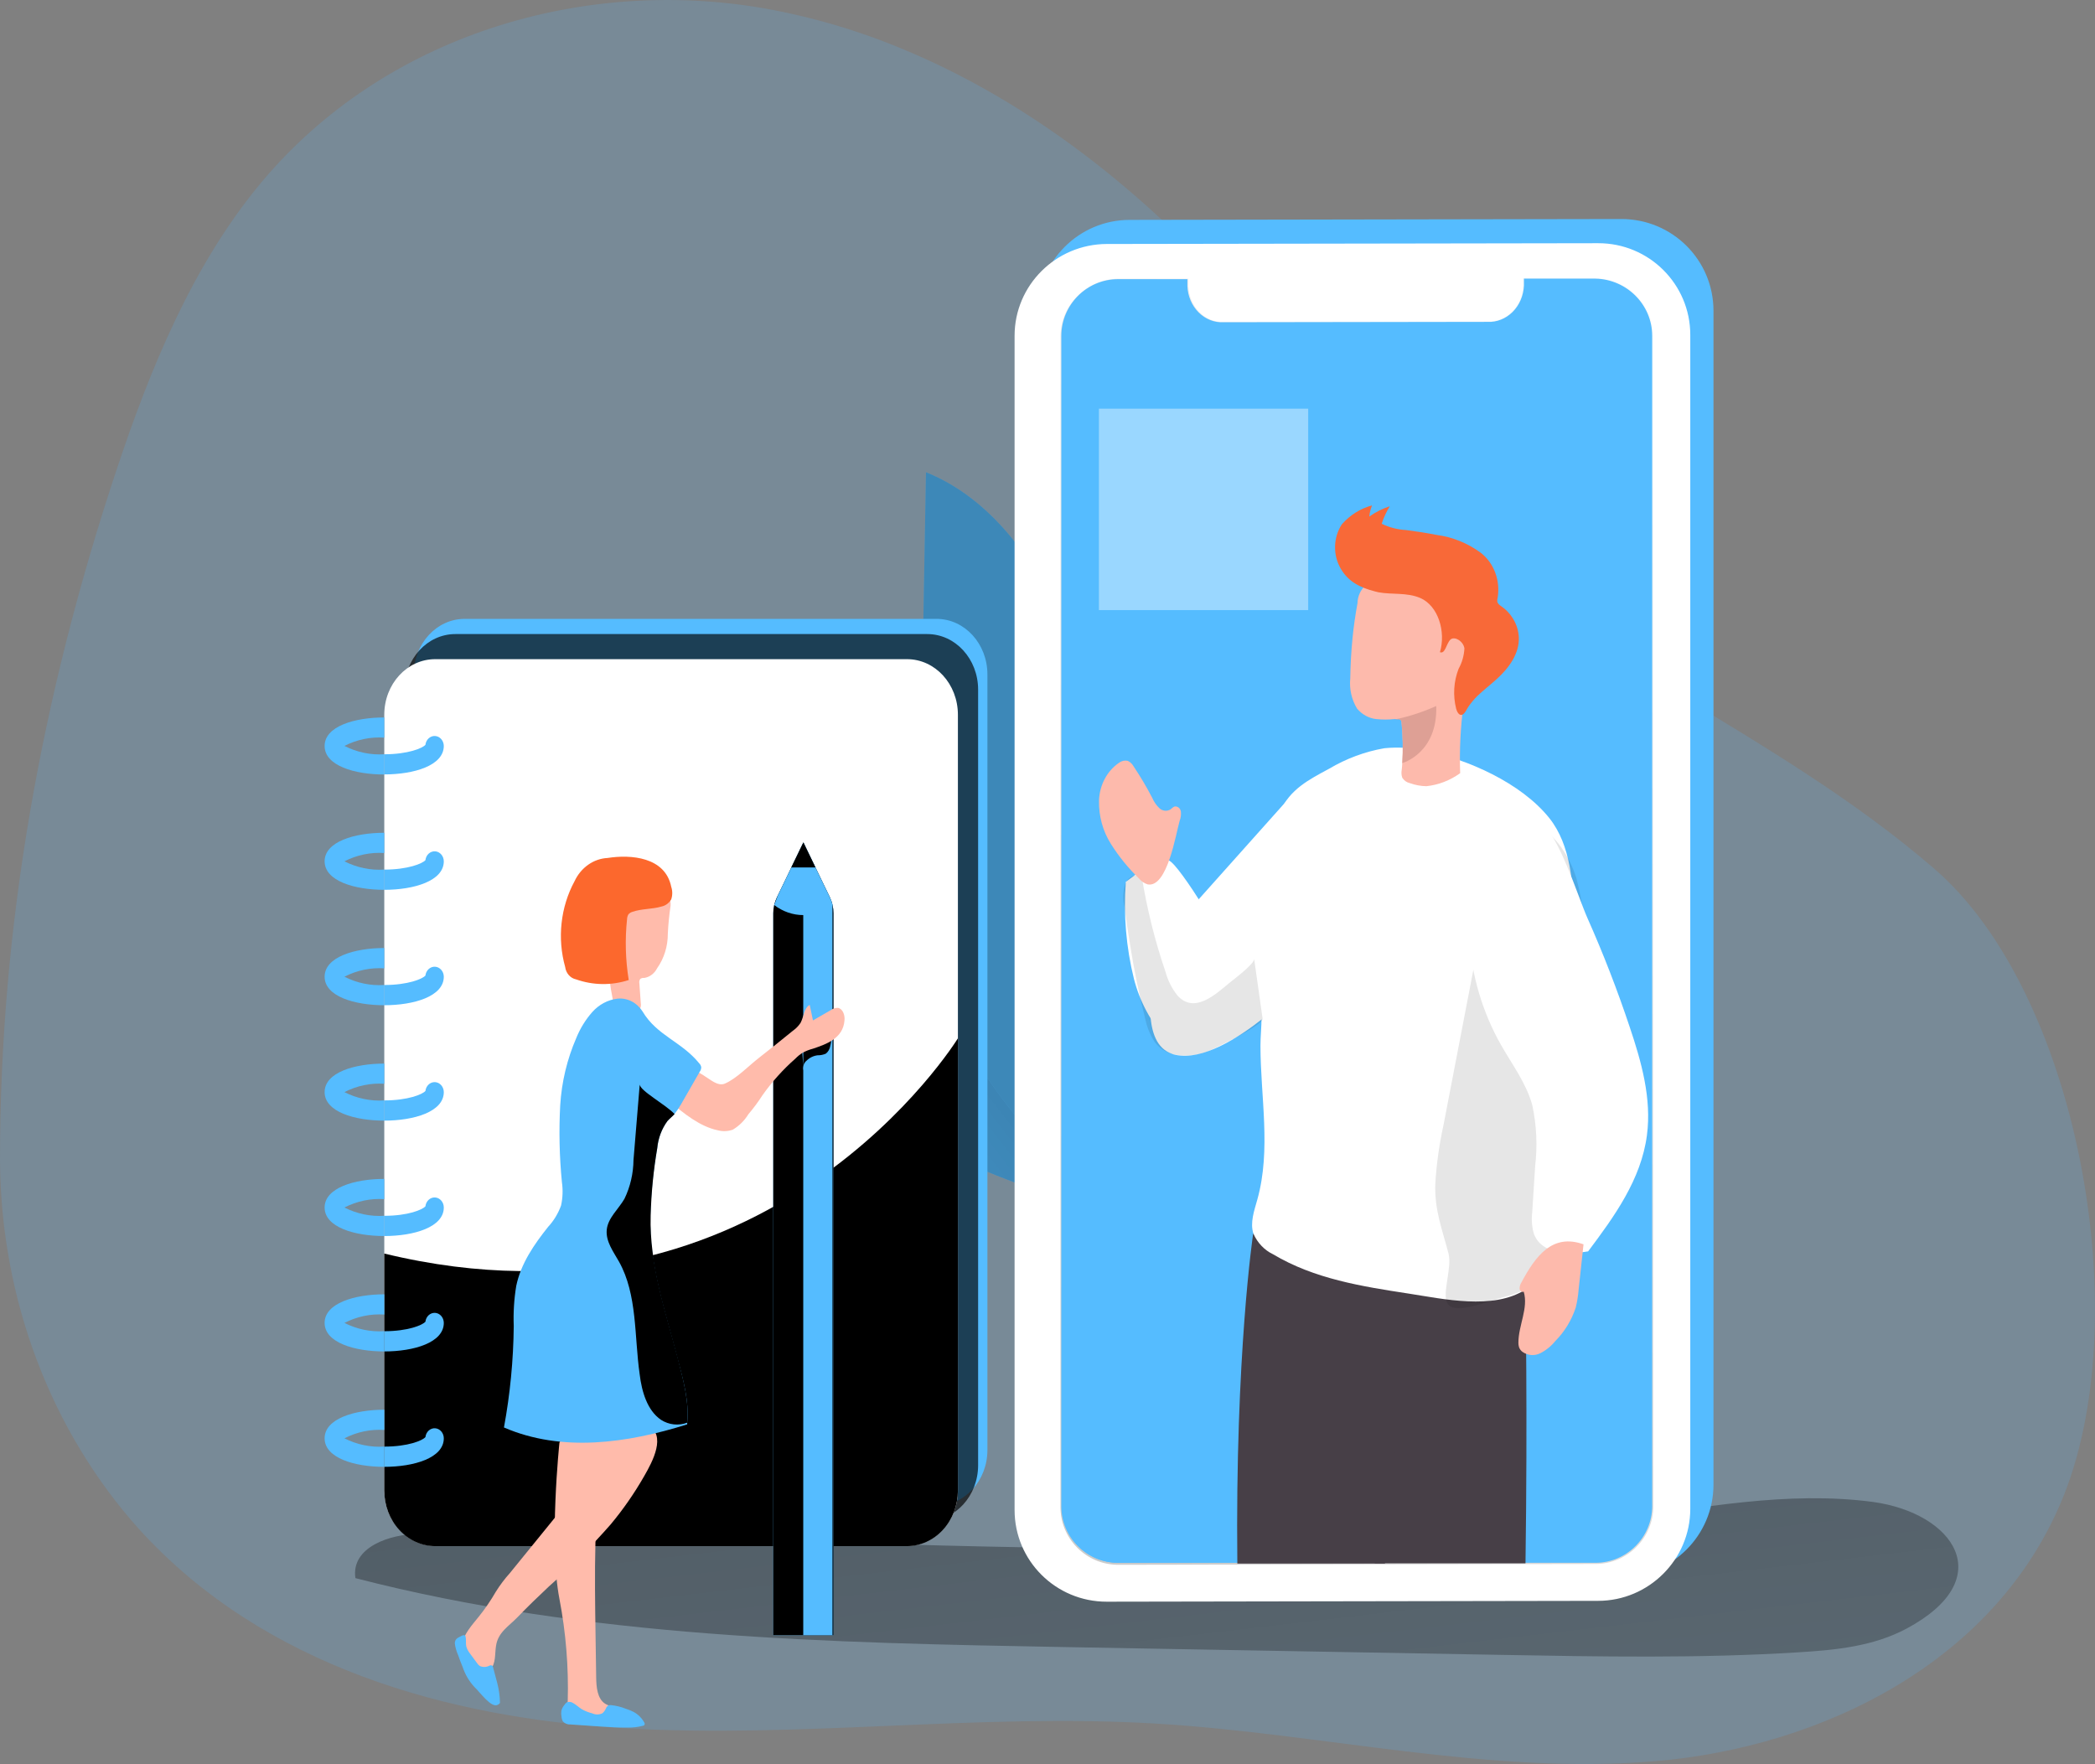<svg width="481" height="405" viewBox="0 0 481 405" fill="none" xmlns="http://www.w3.org/2000/svg">
<rect x="0" y="0" width="481" height="405" fill="#808080" stroke="none"/>
<g clip-path="url(#clip0)">
<path opacity="0.18" d="M207.86 11.513C197.338 7.074 186.421 3.848 175.285 1.886C133.769 -5.285 88.327 8.008 60.003 41.87C44.351 60.608 34.578 84.292 26.663 108.154C9.675 159.313 -0.049 212.251 -1.50916e-05 266.524C0.187 298.187 11.649 328.528 31.956 351.119C60.557 382.615 102.855 394.466 143.394 396.797C183.934 399.128 224.603 393.327 265.143 395.712C303.5 397.971 341.694 407.563 379.985 404.36C418.277 401.157 458.865 381.476 474.013 342.898C490.43 301.045 476.847 227.804 444.207 199.546C407.381 167.677 361.385 150.772 326.09 116.713C310.585 101.784 297.864 83.758 283.466 67.565C262.081 43.561 236.33 23.418 207.86 11.513Z" fill="#55BCFF"/>
<path d="M149.225 183.318C149.339 187.891 151.408 192.09 153.476 196.076C162.825 214.138 173.331 231.932 187.826 245.349C209.147 265.047 237.063 273.553 264.035 281.507C261.625 280.226 258.726 266.649 257.651 263.713C255.566 257.876 253.611 251.968 251.608 246.096C248.448 236.808 241.836 229.334 235.321 222.501C220.646 207.071 202.836 195.656 183.347 189.19C172.285 185.479 160.796 183.502 149.225 183.318Z" fill="#55BCFF"/>
<path d="M149.225 183.318C149.339 187.891 151.408 192.09 153.476 196.076C162.825 214.138 173.331 231.932 187.826 245.349C209.147 265.047 237.063 273.553 264.035 281.507C261.625 280.226 258.726 266.649 257.651 263.713C255.566 257.876 253.611 251.968 251.608 246.096C248.448 236.808 241.836 229.334 235.321 222.501C220.646 207.071 202.836 195.656 183.347 189.19C172.285 185.479 160.796 183.502 149.225 183.318Z" fill="url(#paint0_linear)"/>
<path d="M254.735 193.425C252.536 176.627 250.272 159.616 244.083 144.01C237.894 128.404 227.161 114.258 212.6 108.421C212.176 132.503 211.747 156.573 211.313 180.631C211.069 194.546 210.857 208.71 214.57 222.038C220.988 245.384 243.204 272.788 264.622 280.511C267.879 269.282 262.472 252.289 260.957 240.651L254.735 193.425Z" fill="#55BCFF"/>
<path d="M254.735 193.425C252.536 176.627 250.272 159.616 244.083 144.01C237.894 128.404 227.161 114.258 212.6 108.421C212.176 132.503 211.747 156.573 211.313 180.631C211.069 194.546 210.857 208.71 214.57 222.038C220.988 245.384 243.204 272.788 264.622 280.511C267.879 269.282 262.472 252.289 260.957 240.651L254.735 193.425Z" fill="url(#paint1_linear)"/>
<path d="M370.913 348.93C280.013 361.671 187.908 351.884 96.259 352.168C89.63 352.168 80.541 355.176 81.6 362.329C134.909 376.084 190.172 377.17 244.93 378.166L344.593 379.946C367.395 380.355 390.198 380.782 412.919 379.358C421.404 378.842 430.086 378.006 437.708 373.931C459.175 362.454 448.539 347.382 430.037 344.837C410.378 342.221 390.36 346.207 370.913 348.93Z" fill="url(#paint2_linear)"/>
<path d="M238.252 71.622V341.136C238.252 352.791 247.715 362.222 259.426 362.187L372.233 361.991C383.878 361.991 393.406 352.524 393.406 340.869V71.355C393.406 59.7 383.96 50.269 372.233 50.287L259.345 50.483C247.715 50.5 238.252 59.967 238.252 71.622ZM249.018 71.8C249.018 64.683 254.849 58.793 262.048 58.775H277.945V60.376C277.993 61.518 278.246 62.638 278.691 63.672C279.135 64.707 279.761 65.636 280.534 66.406C281.307 67.176 282.211 67.772 283.195 68.16C284.179 68.548 285.223 68.721 286.268 68.668L346.889 68.562C349.004 68.658 351.068 67.837 352.631 66.277C354.193 64.716 355.127 62.544 355.229 60.234V58.633H371.646C378.829 58.633 384.676 64.433 384.676 71.605V340.3C384.676 347.417 378.845 353.307 371.646 353.325L262.048 353.503C254.865 353.503 249.018 347.702 249.018 340.531V71.8Z" fill="#55BCFF"/>
<path d="M232.943 77.085V346.688C232.943 358.325 242.406 367.756 254.116 367.738L366.907 367.543C378.552 367.543 388.08 358.058 388.08 346.403V76.889C388.08 65.252 378.617 55.803 366.907 55.839L254.116 56.017C242.406 56.052 232.943 65.519 232.943 77.085ZM243.709 77.281C243.709 70.163 249.539 64.273 256.739 64.255H272.635V65.857C272.736 68.165 273.671 70.336 275.234 71.894C276.797 73.451 278.861 74.269 280.974 74.167L341.596 74.06C343.708 74.152 345.768 73.328 347.327 71.769C348.886 70.209 349.817 68.039 349.919 65.732V64.131H366.337C373.519 64.131 379.367 69.932 379.367 77.121V345.816C379.367 352.934 373.536 358.824 366.337 358.841L256.739 359.037C249.556 359.037 243.709 353.236 243.709 346.047V77.281Z" fill="white"/>
<path d="M243.709 77.352V346.047C243.709 353.165 249.54 359.037 256.739 359.037L366.337 358.841C373.519 358.841 379.367 353.005 379.367 345.816V77.085C379.367 69.968 373.536 64.078 366.337 64.095H349.919V65.697C349.817 68.004 348.886 70.173 347.327 71.733C345.768 73.293 343.708 74.117 341.596 74.025L280.974 74.131C278.861 74.233 276.797 73.415 275.234 71.858C273.671 70.3 272.736 68.13 272.635 65.821V64.22H256.739C249.572 64.344 243.709 70.163 243.709 77.352Z" stroke="url(#paint3_linear)" stroke-width="0.46" stroke-miterlimit="10"/>
<path d="M379.334 77.085V345.78C379.334 352.898 373.503 358.806 366.304 358.806H350.228H318.028H315.618H284.134H256.706C249.523 358.806 243.676 353.005 243.676 345.816V77.121C243.676 70.003 249.507 64.095 256.706 64.095H272.619V65.697C272.665 66.838 272.916 67.957 273.359 68.992C273.801 70.026 274.426 70.955 275.198 71.725C275.969 72.495 276.872 73.092 277.855 73.48C278.838 73.869 279.881 74.042 280.925 73.989L341.547 73.9C343.665 73.997 345.731 73.173 347.294 71.609C348.857 70.044 349.789 67.868 349.886 65.555V63.971H366.304C373.503 64.113 379.334 69.968 379.334 77.085Z" fill="#55BCFF"/>
<path d="M302.995 68.313L323.843 68.277V66.426L302.995 66.462V68.313Z" fill="url(#paint4_linear)"/>
<path d="M297.542 69.376C298.792 69.362 299.797 68.34 299.786 67.092C299.775 65.844 298.752 64.843 297.502 64.856C296.251 64.87 295.247 65.892 295.258 67.14C295.269 68.388 296.292 69.389 297.542 69.376Z" fill="url(#paint5_linear)"/>
<path d="M260.224 197.749H259.182C255.925 197.749 253.286 200.633 253.286 204.19V347.097C253.286 350.655 255.925 353.539 259.182 353.539H260.224C263.48 353.539 266.12 350.655 266.12 347.097V204.19C266.12 200.633 263.48 197.749 260.224 197.749Z" fill="#55BCFF"/>
<path d="M215.026 142.088H106.683C100.233 142.088 95.004 147.8 95.004 154.847V332.915C95.004 339.961 100.233 345.674 106.683 345.674H215.026C221.476 345.674 226.705 339.961 226.705 332.915V154.847C226.705 147.8 221.476 142.088 215.026 142.088Z" fill="#55BCFF"/>
<path d="M212.893 145.576H104.549C98.099 145.576 92.871 151.288 92.871 158.334V336.403C92.871 343.449 98.099 349.161 104.549 349.161H212.893C219.342 349.161 224.571 343.449 224.571 336.403V158.334C224.571 151.288 219.342 145.576 212.893 145.576Z" fill="url(#paint6_linear)"/>
<path d="M208.251 151.341H99.907C93.457 151.341 88.229 157.053 88.229 164.1V342.168C88.229 349.214 93.457 354.927 99.907 354.927H208.251C214.701 354.927 219.929 349.214 219.929 342.168V164.1C219.929 157.053 214.701 151.341 208.251 151.341Z" fill="white"/>
<path d="M219.929 238.391V342.221C219.925 345.607 218.691 348.852 216.498 351.244C214.305 353.636 211.333 354.98 208.235 354.98H99.907C96.81 354.98 93.839 353.636 91.649 351.243C89.459 348.85 88.229 345.605 88.229 342.221V287.806C176.425 309.195 219.929 238.391 219.929 238.391Z" fill="url(#paint7_linear)"/>
<path d="M191.361 209.671V375.426H177.533V209.671C177.539 209.036 177.61 208.403 177.745 207.785C177.896 207.168 178.109 206.572 178.38 206.005L178.608 205.543L184.455 193.443L190.53 206.005C190.797 206.571 191.005 207.168 191.149 207.785C191.292 208.401 191.363 209.035 191.361 209.671Z" fill="#55BCFF"/>
<path d="M191.361 209.671V375.426H177.533V209.671C177.539 209.036 177.61 208.403 177.745 207.785C177.896 207.168 178.109 206.572 178.38 206.005L178.608 205.543L184.455 193.443L190.53 206.005C190.797 206.571 191.005 207.168 191.149 207.785C191.292 208.401 191.363 209.035 191.361 209.671Z" fill="url(#paint8_linear)"/>
<path d="M184.422 244.797V207.714H191.133V375.426H184.422V250.669C184.422 249.032 184.422 247.395 184.422 245.758C184.341 245.348 184.368 244.921 184.5 244.527C184.633 244.133 184.866 243.788 185.172 243.534C185.877 242.835 186.766 242.399 187.713 242.288C188.359 242.301 189.001 242.174 189.602 241.915C189.872 241.706 190.101 241.442 190.277 241.137C190.453 240.831 190.573 240.491 190.628 240.135C190.795 239.511 190.882 238.864 190.889 238.213C190.908 238.113 190.905 238.008 190.879 237.909C190.853 237.81 190.806 237.719 190.742 237.644C190.637 237.56 190.513 237.511 190.384 237.502C189.536 237.375 188.673 237.485 187.875 237.822C187.307 238.143 186.706 238.388 186.084 238.551C185.664 238.607 185.239 238.533 184.857 238.338C184.474 238.143 184.148 237.834 183.918 237.448" fill="#55BCFF"/>
<path d="M191.149 207.785C189.186 209.291 186.846 210.099 184.447 210.099C182.048 210.099 179.708 209.291 177.745 207.785L178.608 205.543L184.455 193.443L190.53 206.005C190.797 206.571 191.005 207.168 191.149 207.785Z" fill="#55BCFF"/>
<path d="M88.229 169.349C85.08 169.143 81.934 169.797 79.075 171.253C81.933 172.715 85.079 173.376 88.229 173.175V177.819C81.404 177.819 74.531 175.791 74.531 171.271C74.531 166.751 81.404 164.723 88.229 164.723V169.349Z" fill="#55BCFF"/>
<path d="M101.894 171.253C101.894 175.773 95.037 177.801 88.229 177.801V173.175C93.653 173.175 97.008 171.787 97.676 171.004C97.742 170.421 98.009 169.888 98.422 169.512C98.835 169.137 99.363 168.946 99.899 168.98C100.436 169.014 100.94 169.27 101.311 169.695C101.681 170.12 101.89 170.684 101.894 171.271V171.253Z" fill="#55BCFF"/>
<path d="M88.229 195.845C85.08 195.638 81.934 196.293 79.075 197.749C81.934 199.205 85.08 199.859 88.229 199.653V204.297C81.404 204.297 74.531 202.269 74.531 197.749C74.531 193.229 81.404 191.201 88.229 191.201V195.845Z" fill="#55BCFF"/>
<path d="M101.894 197.749C101.894 202.269 95.037 204.297 88.229 204.297V199.653C93.653 199.653 97.008 198.265 97.676 197.482C97.742 196.899 98.009 196.366 98.422 195.99C98.835 195.615 99.363 195.424 99.899 195.458C100.436 195.492 100.94 195.748 101.311 196.173C101.681 196.599 101.89 197.162 101.894 197.749Z" fill="#55BCFF"/>
<path d="M88.229 222.323C85.079 222.119 81.932 222.78 79.075 224.245C81.934 225.701 85.08 226.355 88.229 226.149V230.793C81.404 230.793 74.531 228.764 74.531 224.245C74.531 219.725 81.404 217.661 88.229 217.661V222.323Z" fill="#55BCFF"/>
<path d="M101.894 224.245C101.894 228.764 95.037 230.793 88.229 230.793V226.149C93.653 226.149 97.008 224.761 97.676 223.978C97.742 223.395 98.009 222.862 98.422 222.486C98.835 222.11 99.363 221.92 99.899 221.954C100.436 221.988 100.94 222.244 101.311 222.669C101.681 223.094 101.89 223.658 101.894 224.245Z" fill="#55BCFF"/>
<path d="M88.229 248.819C85.079 248.615 81.932 249.276 79.075 250.741C81.934 252.197 85.08 252.851 88.229 252.645V257.289C81.404 257.289 74.531 255.26 74.531 250.741C74.531 246.221 81.404 244.192 88.229 244.192V248.819Z" fill="#55BCFF"/>
<path d="M101.894 250.741C101.894 255.26 95.037 257.289 88.229 257.289V252.645C93.653 252.645 97.008 251.257 97.676 250.474C97.742 249.891 98.009 249.358 98.422 248.982C98.835 248.606 99.363 248.416 99.899 248.45C100.436 248.484 100.94 248.739 101.311 249.165C101.681 249.59 101.89 250.153 101.894 250.741Z" fill="#55BCFF"/>
<path d="M88.229 275.315C85.079 275.111 81.932 275.771 79.075 277.236C81.937 278.683 85.081 279.337 88.229 279.14V283.785C81.404 283.785 74.531 281.756 74.531 277.236C74.531 272.717 81.404 270.67 88.229 270.67V275.315Z" fill="#55BCFF"/>
<path d="M101.894 277.236C101.894 281.756 95.037 283.785 88.229 283.785V279.14C93.653 279.14 97.008 277.752 97.676 276.952C97.742 276.368 98.01 275.833 98.425 275.458C98.84 275.082 99.37 274.893 99.907 274.929C100.445 274.965 100.95 275.224 101.319 275.653C101.688 276.082 101.894 276.648 101.894 277.236Z" fill="#55BCFF"/>
<path d="M88.229 301.81C85.079 301.607 81.932 302.267 79.075 303.732C81.937 305.179 85.081 305.833 88.229 305.636V310.281C81.404 310.281 74.531 308.252 74.531 303.732C74.531 299.212 81.404 297.166 88.229 297.166V301.81Z" fill="#55BCFF"/>
<path d="M101.894 303.732C101.894 308.252 95.037 310.281 88.229 310.281V305.636C93.653 305.636 97.008 304.248 97.676 303.448C97.742 302.864 98.01 302.329 98.425 301.953C98.84 301.578 99.37 301.389 99.907 301.425C100.445 301.461 100.95 301.72 101.319 302.149C101.688 302.577 101.894 303.144 101.894 303.732Z" fill="#55BCFF"/>
<path d="M88.229 328.306C85.079 328.102 81.932 328.763 79.075 330.228C81.937 331.675 85.081 332.329 88.229 332.132V336.776C81.404 336.776 74.531 334.748 74.531 330.228C74.531 325.708 81.404 323.662 88.229 323.662V328.306Z" fill="#55BCFF"/>
<path d="M101.894 330.228C101.894 334.748 95.037 336.776 88.229 336.776V332.132C93.653 332.132 97.008 330.744 97.676 329.943C97.742 329.359 98.01 328.825 98.425 328.449C98.84 328.074 99.37 327.885 99.907 327.921C100.445 327.957 100.95 328.216 101.319 328.645C101.688 329.073 101.894 329.639 101.894 330.228Z" fill="#55BCFF"/>
<path d="M147.939 338.841C145.675 342.809 143.086 346.543 140.202 349.998C135.756 355.062 131.023 359.816 126.032 364.233C123.573 366.546 121.146 368.877 118.768 371.351C116.813 373.379 114.321 374.767 113.882 377.899C113.588 379.679 113.882 381.992 112.595 383.237C112.109 383.645 111.524 383.887 110.913 383.935C110.302 383.982 109.692 383.832 109.158 383.504C108.107 382.819 107.229 381.859 106.601 380.711C106.325 380.296 106.115 379.833 105.982 379.341C105.86 378.803 105.86 378.241 105.982 377.703C106.503 375.105 108.344 373.148 109.94 371.155C111.375 369.374 112.677 367.47 113.833 365.461C114.798 363.916 115.888 362.469 117.09 361.137L126.504 349.553C129.876 345.407 133.345 341.083 134.876 335.798C135.285 333.685 135.983 331.652 136.945 329.765C139.355 325.922 144.974 325.352 148.672 327.167C153.167 329.463 149.747 335.691 147.939 338.841Z" fill="#FFBBAB"/>
<path d="M128.443 331.242C128.443 331.242 125.999 354.517 128.443 367.098C129.931 374.847 130.571 382.762 130.348 390.676C129.55 391.886 130.348 393.683 131.488 394.501C132.712 395.2 134.084 395.526 135.462 395.444L141.065 395.658C141.391 395.724 141.725 395.712 142.046 395.623C142.366 395.534 142.665 395.37 142.922 395.142C143.655 394.27 142.922 392.811 141.945 392.295C140.968 391.779 139.811 391.743 138.899 391.138C137.14 389.982 136.912 387.366 136.879 385.124L136.733 375.372C136.521 361.35 136.326 347.257 138.362 333.413C138.475 332.785 138.475 332.138 138.362 331.509C137.93 330.4 137.126 329.515 136.114 329.036C135.092 328.29 133.947 327.77 132.742 327.505C132.137 327.39 131.515 327.471 130.951 327.736C130.387 328.002 129.906 328.441 129.566 329" fill="#FFBBAB"/>
<path d="M158.363 244.993L161.506 246.879C163.021 247.787 164.764 249.459 166.392 248.801C169.112 247.644 171.897 244.69 174.292 242.84C176.686 240.989 179.471 238.747 182.044 236.647C182.722 236.179 183.313 235.575 183.787 234.868C184.553 233.48 184.569 231.434 185.905 230.722L186.654 234.281L190.775 231.896C191.259 231.554 191.827 231.38 192.403 231.398C193.511 231.612 194.032 233.089 193.885 234.316C193.56 238.427 189.7 239.744 186.638 240.776C185.81 240.991 185.007 241.308 184.243 241.719C183.656 242.094 183.109 242.542 182.615 243.053C179.815 245.51 177.289 248.317 175.09 251.417C174.097 252.961 173.009 254.43 171.832 255.812C170.915 257.3 169.679 258.521 168.233 259.371C167.131 259.756 165.954 259.805 164.829 259.513C160.741 258.677 156.962 255.634 153.753 252.876C153.395 252.573 153.004 252.093 153.232 251.666C153.366 251.481 153.547 251.345 153.753 251.274C155.011 250.785 156.132 249.952 157.011 248.854C157.495 248.369 157.869 247.768 158.103 247.098C158.338 246.428 158.427 245.707 158.363 244.993Z" fill="#FFBBAB"/>
<path d="M150.87 222.305C150.569 222.899 150.146 223.408 149.634 223.794C149.123 224.18 148.537 224.431 147.922 224.529C147.605 224.489 147.284 224.564 147.01 224.743C146.905 224.89 146.832 225.06 146.795 225.242C146.759 225.423 146.76 225.612 146.799 225.793L147.124 230.384C147.19 230.746 147.144 231.121 146.994 231.451C146.739 231.787 146.379 232.009 145.984 232.074C144.453 232.537 142.58 232.893 141.505 231.629C140.997 230.896 140.692 230.019 140.626 229.103C139.574 223.9 139.288 218.548 139.779 213.248C139.887 211.642 140.311 210.082 141.022 208.672C141.733 207.262 142.715 206.037 143.899 205.08C146.815 203.158 154.274 202.571 153.965 207.909C153.647 210.043 153.435 212.193 153.33 214.351C153.346 217.228 152.48 220.028 150.87 222.305Z" fill="#FFBBAB"/>
<path d="M154.112 203.603C154.421 204.534 154.421 205.555 154.112 206.486C153.865 206.907 153.543 207.269 153.165 207.55C152.788 207.832 152.361 208.026 151.913 208.123C149.714 208.781 147.352 208.603 145.202 209.351C144.849 209.449 144.528 209.652 144.274 209.938C144.082 210.275 143.975 210.662 143.964 211.059C143.476 215.705 143.607 220.405 144.355 225.01C140.394 226.293 136.17 226.237 132.238 224.85C131.606 224.719 131.028 224.376 130.584 223.869C130.14 223.362 129.853 222.715 129.762 222.02C128.847 218.754 128.566 215.315 128.937 211.924C129.307 208.532 130.32 205.262 131.912 202.322C132.632 200.779 133.714 199.472 135.048 198.534C136.381 197.597 137.918 197.062 139.502 196.984C144.811 196.147 152.727 196.735 154.112 203.603Z" fill="#FC682D"/>
<path d="M149.307 279.069C148.981 290.44 152.776 301.134 155.61 312.078C156.864 316.829 158.249 321.722 157.776 326.634C157.784 326.764 157.784 326.895 157.776 327.025C144.046 331.349 128.996 333.502 115.706 327.737C117.121 320.073 117.874 312.28 117.953 304.462C117.833 301.376 118.024 298.285 118.524 295.244C119.599 290.066 122.661 285.671 125.853 281.667C127.141 280.279 128.151 278.612 128.817 276.774C129.204 275.026 129.27 273.212 129.013 271.435C128.435 265.561 128.304 259.645 128.622 253.748C128.953 248.404 130.202 243.177 132.303 238.338C133.196 236.132 134.436 234.115 135.967 232.377C137.516 230.635 139.573 229.54 141.782 229.281C142.884 229.171 143.993 229.382 144.997 229.891C146.001 230.401 146.864 231.191 147.499 232.181C150.838 237.804 156.408 239.067 160.529 244.121C160.774 244.358 160.94 244.677 161.001 245.029C160.996 245.413 160.869 245.784 160.643 246.078C159.226 248.552 157.793 251.025 156.376 253.516C155.933 254.302 155.432 255.046 154.877 255.741C154.372 256.31 153.753 256.773 153.248 257.342C151.933 259.127 151.118 261.29 150.903 263.57C150.004 268.684 149.47 273.865 149.307 279.069Z" fill="#55BCFF"/>
<path d="M145.039 392.793L143.655 392.313C142.549 391.868 141.393 391.587 140.218 391.476C140.018 391.458 139.816 391.495 139.632 391.583C139.397 391.742 139.214 391.979 139.111 392.259C138.919 392.689 138.641 393.067 138.296 393.362C137.926 393.535 137.527 393.624 137.124 393.624C136.721 393.624 136.322 393.535 135.951 393.362C135.137 393.161 134.349 392.85 133.606 392.437C132.873 391.992 132.254 391.352 131.505 390.96C131.297 390.835 131.068 390.76 130.831 390.742C130.595 390.723 130.358 390.761 130.136 390.853C129.919 390.995 129.735 391.19 129.599 391.423C129.292 391.78 129.059 392.205 128.915 392.669C128.832 393.127 128.832 393.598 128.915 394.056C128.933 394.463 129.039 394.86 129.224 395.213C129.455 395.46 129.731 395.651 130.034 395.774C130.337 395.897 130.661 395.948 130.983 395.925L137.759 396.388C139.876 396.53 141.994 396.672 144.127 396.637C145.295 396.661 146.461 396.523 147.597 396.227C147.759 396.227 147.939 396.121 147.987 395.943C148.028 395.828 148.028 395.701 147.987 395.587C147.592 394.848 147.066 394.203 146.439 393.69C145.813 393.177 145.099 392.805 144.339 392.597" fill="#55BCFF"/>
<path d="M106.894 375.746C107.073 376.476 106.894 377.294 107.057 378.024C107.232 378.599 107.509 379.131 107.872 379.59L109.5 381.796C109.681 382.076 109.907 382.318 110.168 382.508C110.523 382.661 110.903 382.731 111.284 382.716C111.665 382.701 112.039 382.6 112.383 382.419C112.479 382.366 112.585 382.338 112.693 382.338C112.8 382.338 112.906 382.366 113.002 382.419C113.109 382.528 113.183 382.671 113.214 382.828L114.158 386.387C114.549 387.881 114.762 389.424 114.794 390.978C114.664 391.167 114.489 391.315 114.289 391.405C112.79 392.241 110.217 388.522 108.93 387.33C107.719 386.029 106.79 384.448 106.21 382.704C105.836 381.796 105.494 380.924 105.168 379.963C104.791 379.122 104.538 378.221 104.419 377.294C104.414 377.037 104.476 376.784 104.597 376.564C104.718 376.344 104.893 376.165 105.103 376.049C105.542 375.853 106.699 374.945 106.894 375.746Z" fill="#55BCFF"/>
<path d="M181.67 199.155H187.224L184.455 193.407L181.67 199.155Z" fill="url(#paint9_linear)"/>
<path d="M157.776 326.634C156.788 327.006 155.737 327.14 154.697 327.027C153.657 326.913 152.651 326.554 151.75 325.975C148.606 323.822 147.352 319.534 146.864 315.53C145.61 306.757 146.359 297.255 142.124 289.675C140.837 287.379 139.046 285.048 139.306 282.343C139.567 279.639 141.994 277.628 143.378 275.226C144.703 272.481 145.412 269.431 145.447 266.328C145.919 260.545 146.391 254.744 146.88 248.961C146.88 250.42 152.743 253.534 154.877 255.776C154.372 256.346 153.753 256.808 153.248 257.378C151.933 259.163 151.118 261.326 150.903 263.606C150.032 268.716 149.526 273.892 149.388 279.087C149.062 290.458 152.857 301.152 155.691 312.096C156.864 316.829 158.249 321.722 157.776 326.634Z" fill="url(#paint10_linear)"/>
<path d="M350.245 358.93H318.044H315.634L310.031 294.604L323.598 295.102L350.245 296.063C350.245 296.063 350.733 325.014 350.245 358.93Z" fill="#473F47"/>
<path d="M324.022 290.315L323.598 295.173L317.979 358.984H315.569H284.085C283.564 310.939 287.717 283.251 287.717 283.251L324.022 290.315Z" fill="#473F47"/>
<path d="M264.117 232.75C264.328 236.985 265.583 240.705 269.003 241.915C269.282 242.035 269.571 242.124 269.866 242.181C276.072 243.534 284.215 238.373 289.9 233.871C292.257 231.997 294.519 229.983 296.675 227.839V182.446L266.478 216.255C264.885 221.579 264.088 227.149 264.117 232.75Z" fill="white"/>
<path d="M289.639 233.676C289.639 235.793 289.395 237.946 289.395 240.082C289.395 251.808 291.887 263.908 288.678 275.404C287.962 277.966 286.952 280.742 287.782 283.251C288.715 285.361 290.31 287.034 292.278 287.966C301.741 293.625 312.67 295.351 323.354 296.988C331.384 298.216 342.769 300.832 350.196 296.098C353.355 294.088 354.43 290.333 355.44 286.596C358.698 274.71 359.594 261.915 360.441 249.602C360.555 247.982 360.652 246.345 360.75 244.726C361.369 233.492 361.575 222.258 361.369 211.023C361.222 202.874 360.636 194.065 355.766 187.891C349.251 179.688 336.742 174.26 327.23 172.356C324.145 171.67 320.985 171.479 317.849 171.787C313.4 172.559 309.104 174.154 305.145 176.502C300.421 179.047 296.219 181.2 293.89 186.307C291.361 192.233 289.601 198.516 288.662 204.973C287.807 211.016 287.709 217.158 288.369 223.23C288.646 226.202 289.362 229.156 289.623 232.128C289.607 232.644 289.639 233.177 289.639 233.676Z" fill="white"/>
<path opacity="0.1" d="M333.436 300.138C336.547 301.134 343.73 298.02 346.124 297.558C347.541 297.291 348.844 296.508 350.261 296.134C357.362 294.194 358.209 272.379 358.91 266.506C360.75 250.99 363.584 234.921 363.796 219.351C364.112 213.345 363.472 207.325 361.906 201.557C360.115 195.898 356.418 190.667 351.254 188.62C342.166 185.062 339.479 216.415 338.224 222.928L331.4 258.41C330.442 262.764 329.821 267.199 329.543 271.667C329.299 277.877 331.172 282.343 332.573 287.824C333.403 290.92 331.123 296.828 332.247 299.123C332.506 299.619 332.933 299.984 333.436 300.138Z" fill="#020202"/>
<path d="M311.578 162.694C312.722 164.052 314.28 164.906 315.96 165.096C317.363 165.239 318.775 165.239 320.178 165.096H320.96C321.163 165.053 321.373 165.098 321.546 165.221C321.627 165.31 321.69 165.415 321.732 165.532C321.774 165.648 321.794 165.772 321.791 165.897C322.097 168.964 322.152 172.055 321.953 175.132C321.953 175.684 321.872 176.236 321.823 176.787C321.712 177.382 321.757 177.999 321.953 178.567C322.359 179.199 322.971 179.639 323.664 179.794C324.893 180.242 326.179 180.482 327.475 180.506C330.249 180.22 332.917 179.193 335.244 177.517C335.059 172.253 335.315 166.981 336.009 161.769C336.905 155.042 338.518 148.316 337.85 141.554C337.85 139.954 337.532 138.373 336.917 136.921C336.303 135.468 335.407 134.179 334.292 133.141C333.177 132.104 331.869 131.344 330.459 130.913C329.048 130.482 327.569 130.391 326.123 130.646C321.684 130.553 317.313 131.857 313.533 134.401C312.968 134.889 312.508 135.507 312.187 136.211C311.866 136.916 311.691 137.689 311.676 138.476C311.187 141.127 310.796 143.814 310.536 146.483C310.226 149.562 310.064 152.64 310.015 155.719C309.766 158.172 310.32 160.643 311.578 162.694Z" fill="#FDBAAC"/>
<path d="M316.481 135.985C319.624 136.554 322.996 135.985 326.058 137.284C330.227 139.063 332.003 145.06 330.602 149.74C331.807 150.22 332.035 147.853 332.964 146.893C333.892 145.932 335.993 147.213 336.221 148.868C336.138 150.525 335.679 152.133 334.886 153.548C333.753 156.457 333.558 159.701 334.332 162.747C334.527 163.459 335 164.313 335.667 164.118C336.335 163.922 336.791 162.712 337.182 162.178C337.777 161.336 338.437 160.55 339.153 159.829C340.635 158.423 342.231 157.196 343.73 155.825C346.401 153.388 348.876 150.078 348.714 146.288C348.629 144.742 348.155 143.252 347.345 141.981C346.664 140.883 345.782 139.95 344.756 139.241C344.332 138.938 343.844 138.636 343.762 138.084C343.739 137.784 343.772 137.481 343.86 137.195C344.172 135.253 343.972 133.255 343.283 131.433C342.594 129.612 341.443 128.043 339.967 126.909C336.94 124.689 333.474 123.286 329.853 122.817C327.524 122.354 325.195 121.998 322.849 121.696C320.911 121.599 319.005 121.11 317.23 120.254C317.684 118.831 318.309 117.478 319.087 116.233C317.421 116.768 315.835 117.566 314.38 118.6C314.46 117.713 314.675 116.847 315.015 116.037C312.379 116.732 309.978 118.232 308.093 120.361C307.112 121.841 306.565 123.61 306.521 125.436C306.477 127.262 306.94 129.059 307.848 130.593C309.656 133.707 312.507 134.953 315.634 135.771L316.481 135.985Z" fill="#F86938"/>
<path d="M320.178 165.167H320.96C321.163 165.124 321.373 165.169 321.546 165.292C321.627 165.381 321.69 165.487 321.732 165.603C321.774 165.719 321.794 165.843 321.791 165.968C322.097 169.035 322.152 172.126 321.953 175.203C321.953 175.203 330.097 172.961 329.755 162.089C326.686 163.48 323.493 164.518 320.227 165.185L320.178 165.167Z" fill="#DEA095"/>
<path d="M258.481 202.482C257.918 209.977 258.552 217.521 260.354 224.779C261.69 229.939 264.207 234.642 267.667 238.445C268.288 239.104 269.05 239.583 269.883 239.838C270.717 240.093 271.596 240.116 272.44 239.904C275.544 239.283 278.392 237.615 280.583 235.135C286.137 228.426 282.359 218.106 282.359 218.106C282.359 218.106 270.86 198.336 268.303 197.535C266.918 197.073 264.117 198.603 261.788 200.08C260.012 201.29 258.481 202.482 258.481 202.482Z" fill="white"/>
<path opacity="0.1" d="M259.475 216.985C260.374 222.716 261.537 228.393 262.96 233.996C263.352 235.879 264.082 237.657 265.11 239.228C267.993 243.089 273.254 242.786 277.163 241.434C278.433 240.989 290.356 235.206 289.867 233.871V233.729L287.945 220.152C288.108 221.255 282.945 225.099 282.261 225.668C279.003 228.391 274.215 232.786 270.371 228.604C269.089 227.014 268.139 225.138 267.586 223.106C265.159 215.995 263.333 208.657 262.13 201.183C261.761 201.028 261.368 200.955 260.973 200.969C260.579 200.983 260.19 201.083 259.832 201.264C259.473 201.445 259.152 201.703 258.886 202.022C258.621 202.341 258.416 202.716 258.286 203.123C257.808 204.792 257.769 206.573 258.172 208.265C258.563 211.184 259.002 214.102 259.475 216.985Z" fill="#020202"/>
<path d="M374.171 235.793C376.858 243.765 379.236 252.217 378.129 260.616C376.809 270.813 370.604 279.336 364.626 287.308C359.936 288.073 353.779 287.966 352.118 283.109C351.699 281.544 351.588 279.901 351.792 278.286L352.46 267.77C353.012 263.091 352.792 258.342 351.808 253.748C350.391 248.605 347.134 244.37 344.56 239.797C340.361 232.365 337.869 223.934 337.296 215.223C336.759 207.038 342.41 180.631 353.453 188.531C358.03 191.806 362.086 205.383 364.496 210.846C368.101 218.948 371.326 227.264 374.171 235.793Z" fill="white"/>
<path d="M349.284 294.479C349.029 294.882 348.892 295.36 348.893 295.849C348.893 296.33 349.447 296.775 349.837 296.561C350.961 300.333 348.616 304.284 348.616 308.27C348.607 308.626 348.657 308.982 348.762 309.32C348.924 309.755 349.202 310.127 349.561 310.387C350.17 310.809 350.867 311.056 351.588 311.105C352.308 311.155 353.028 311.006 353.681 310.672C354.991 310.001 356.16 309.044 357.118 307.861C359.21 305.762 360.808 303.144 361.776 300.227C362.113 298.864 362.336 297.47 362.444 296.063L363.568 285.689C356.434 283.144 352.59 288.304 349.284 294.479Z" fill="#FDBAAC"/>
<path d="M270.843 188.442C271.112 187.771 271.208 187.033 271.12 186.307C271.064 185.951 270.883 185.632 270.615 185.42C270.348 185.207 270.015 185.117 269.687 185.168C269.296 185.275 269.036 185.649 268.694 185.862C268.285 186.094 267.821 186.184 267.364 186.121C266.907 186.057 266.479 185.843 266.136 185.506C265.45 184.835 264.896 184.017 264.508 183.104C263.226 180.646 261.818 178.27 260.289 175.986C259.976 175.408 259.503 174.953 258.937 174.687C258.6 174.609 258.253 174.605 257.914 174.675C257.576 174.745 257.254 174.889 256.967 175.097C255.593 176.021 254.45 177.303 253.64 178.827C252.83 180.352 252.378 182.072 252.325 183.834C252.255 187.376 253.213 190.851 255.061 193.763C256.892 196.666 259.042 199.314 261.462 201.646C262.004 202.326 262.718 202.815 263.514 203.052C268.042 203.87 269.997 191.29 270.843 188.442Z" fill="#FDBAAC"/>
<path opacity="0.41" d="M300.356 93.83H252.308V140.077H300.356V93.83Z" fill="white"/>
</g>
<defs>
<linearGradient id="paint0_linear" x1="263.97" y1="179.047" x2="84.384" y2="319.074" gradientUnits="userSpaceOnUse">
<stop offset="0.01"/>
<stop offset="0.13" stop-opacity="0.69"/>
<stop offset="0.25" stop-opacity="0.32"/>
<stop offset="1" stop-opacity="0"/>
</linearGradient>
<linearGradient id="paint1_linear" x1="5048.09" y1="35345.5" x2="19436.4" y2="31138.6" gradientUnits="userSpaceOnUse">
<stop offset="0.01"/>
<stop offset="0.13" stop-opacity="0.69"/>
<stop offset="0.25" stop-opacity="0.32"/>
<stop offset="1" stop-opacity="0"/>
</linearGradient>
<linearGradient id="paint2_linear" x1="253.09" y1="232.982" x2="307.231" y2="697.221" gradientUnits="userSpaceOnUse">
<stop offset="0.01"/>
<stop offset="0.08" stop-opacity="0.69"/>
<stop offset="0.21" stop-opacity="0.32"/>
<stop offset="1" stop-opacity="0"/>
</linearGradient>
<linearGradient id="paint3_linear" x1="434.194" y1="115.895" x2="215.418" y2="290.231" gradientUnits="userSpaceOnUse">
<stop stop-color="white"/>
<stop offset="1" stop-color="#CBCBCB"/>
</linearGradient>
<linearGradient id="paint4_linear" x1="-56424" y1="156.767" x2="-56424" y2="172.291" gradientUnits="userSpaceOnUse">
<stop stop-color="white"/>
<stop offset="1" stop-color="#CBCBCB"/>
</linearGradient>
<linearGradient id="paint5_linear" x1="-8576.6" y1="1304.77" x2="-8578.44" y2="1332.05" gradientUnits="userSpaceOnUse">
<stop stop-color="white"/>
<stop offset="1" stop-color="#CBCBCB"/>
</linearGradient>
<linearGradient id="paint6_linear" x1="-22907.2" y1="25724.1" x2="138654" y2="30861.8" gradientUnits="userSpaceOnUse">
<stop offset="0.01"/>
<stop offset="0.13" stop-opacity="0.69"/>
<stop offset="0.25" stop-opacity="0.32"/>
<stop offset="1" stop-opacity="0"/>
</linearGradient>
<linearGradient id="paint7_linear" x1="11056.2" y1="7989.21" x2="16874.1" y2="38253.2" gradientUnits="userSpaceOnUse">
<stop offset="0.01"/>
<stop offset="0.08" stop-opacity="0.69"/>
<stop offset="0.21" stop-opacity="0.32"/>
<stop offset="1" stop-opacity="0"/>
</linearGradient>
<linearGradient id="paint8_linear" x1="1615.79" y1="34493.6" x2="3016.8" y2="34489.8" gradientUnits="userSpaceOnUse">
<stop offset="0.01"/>
<stop offset="0.13" stop-opacity="0.69"/>
<stop offset="0.25" stop-opacity="0.32"/>
<stop offset="1" stop-opacity="0"/>
</linearGradient>
<linearGradient id="paint9_linear" x1="780.945" y1="813.744" x2="951.144" y2="900.824" gradientUnits="userSpaceOnUse">
<stop offset="0.01"/>
<stop offset="0.13" stop-opacity="0.69"/>
<stop offset="0.25" stop-opacity="0.32"/>
<stop offset="1" stop-opacity="0"/>
</linearGradient>
<linearGradient id="paint10_linear" x1="1252.47" y1="14217.2" x2="3576.01" y2="14339.4" gradientUnits="userSpaceOnUse">
<stop offset="0.01"/>
<stop offset="0.13" stop-opacity="0.69"/>
<stop offset="0.25" stop-opacity="0.32"/>
<stop offset="1" stop-opacity="0"/>
</linearGradient>
<clipPath id="clip0">
<rect width="481" height="405" fill="white"/>
</clipPath>
</defs>
</svg>

